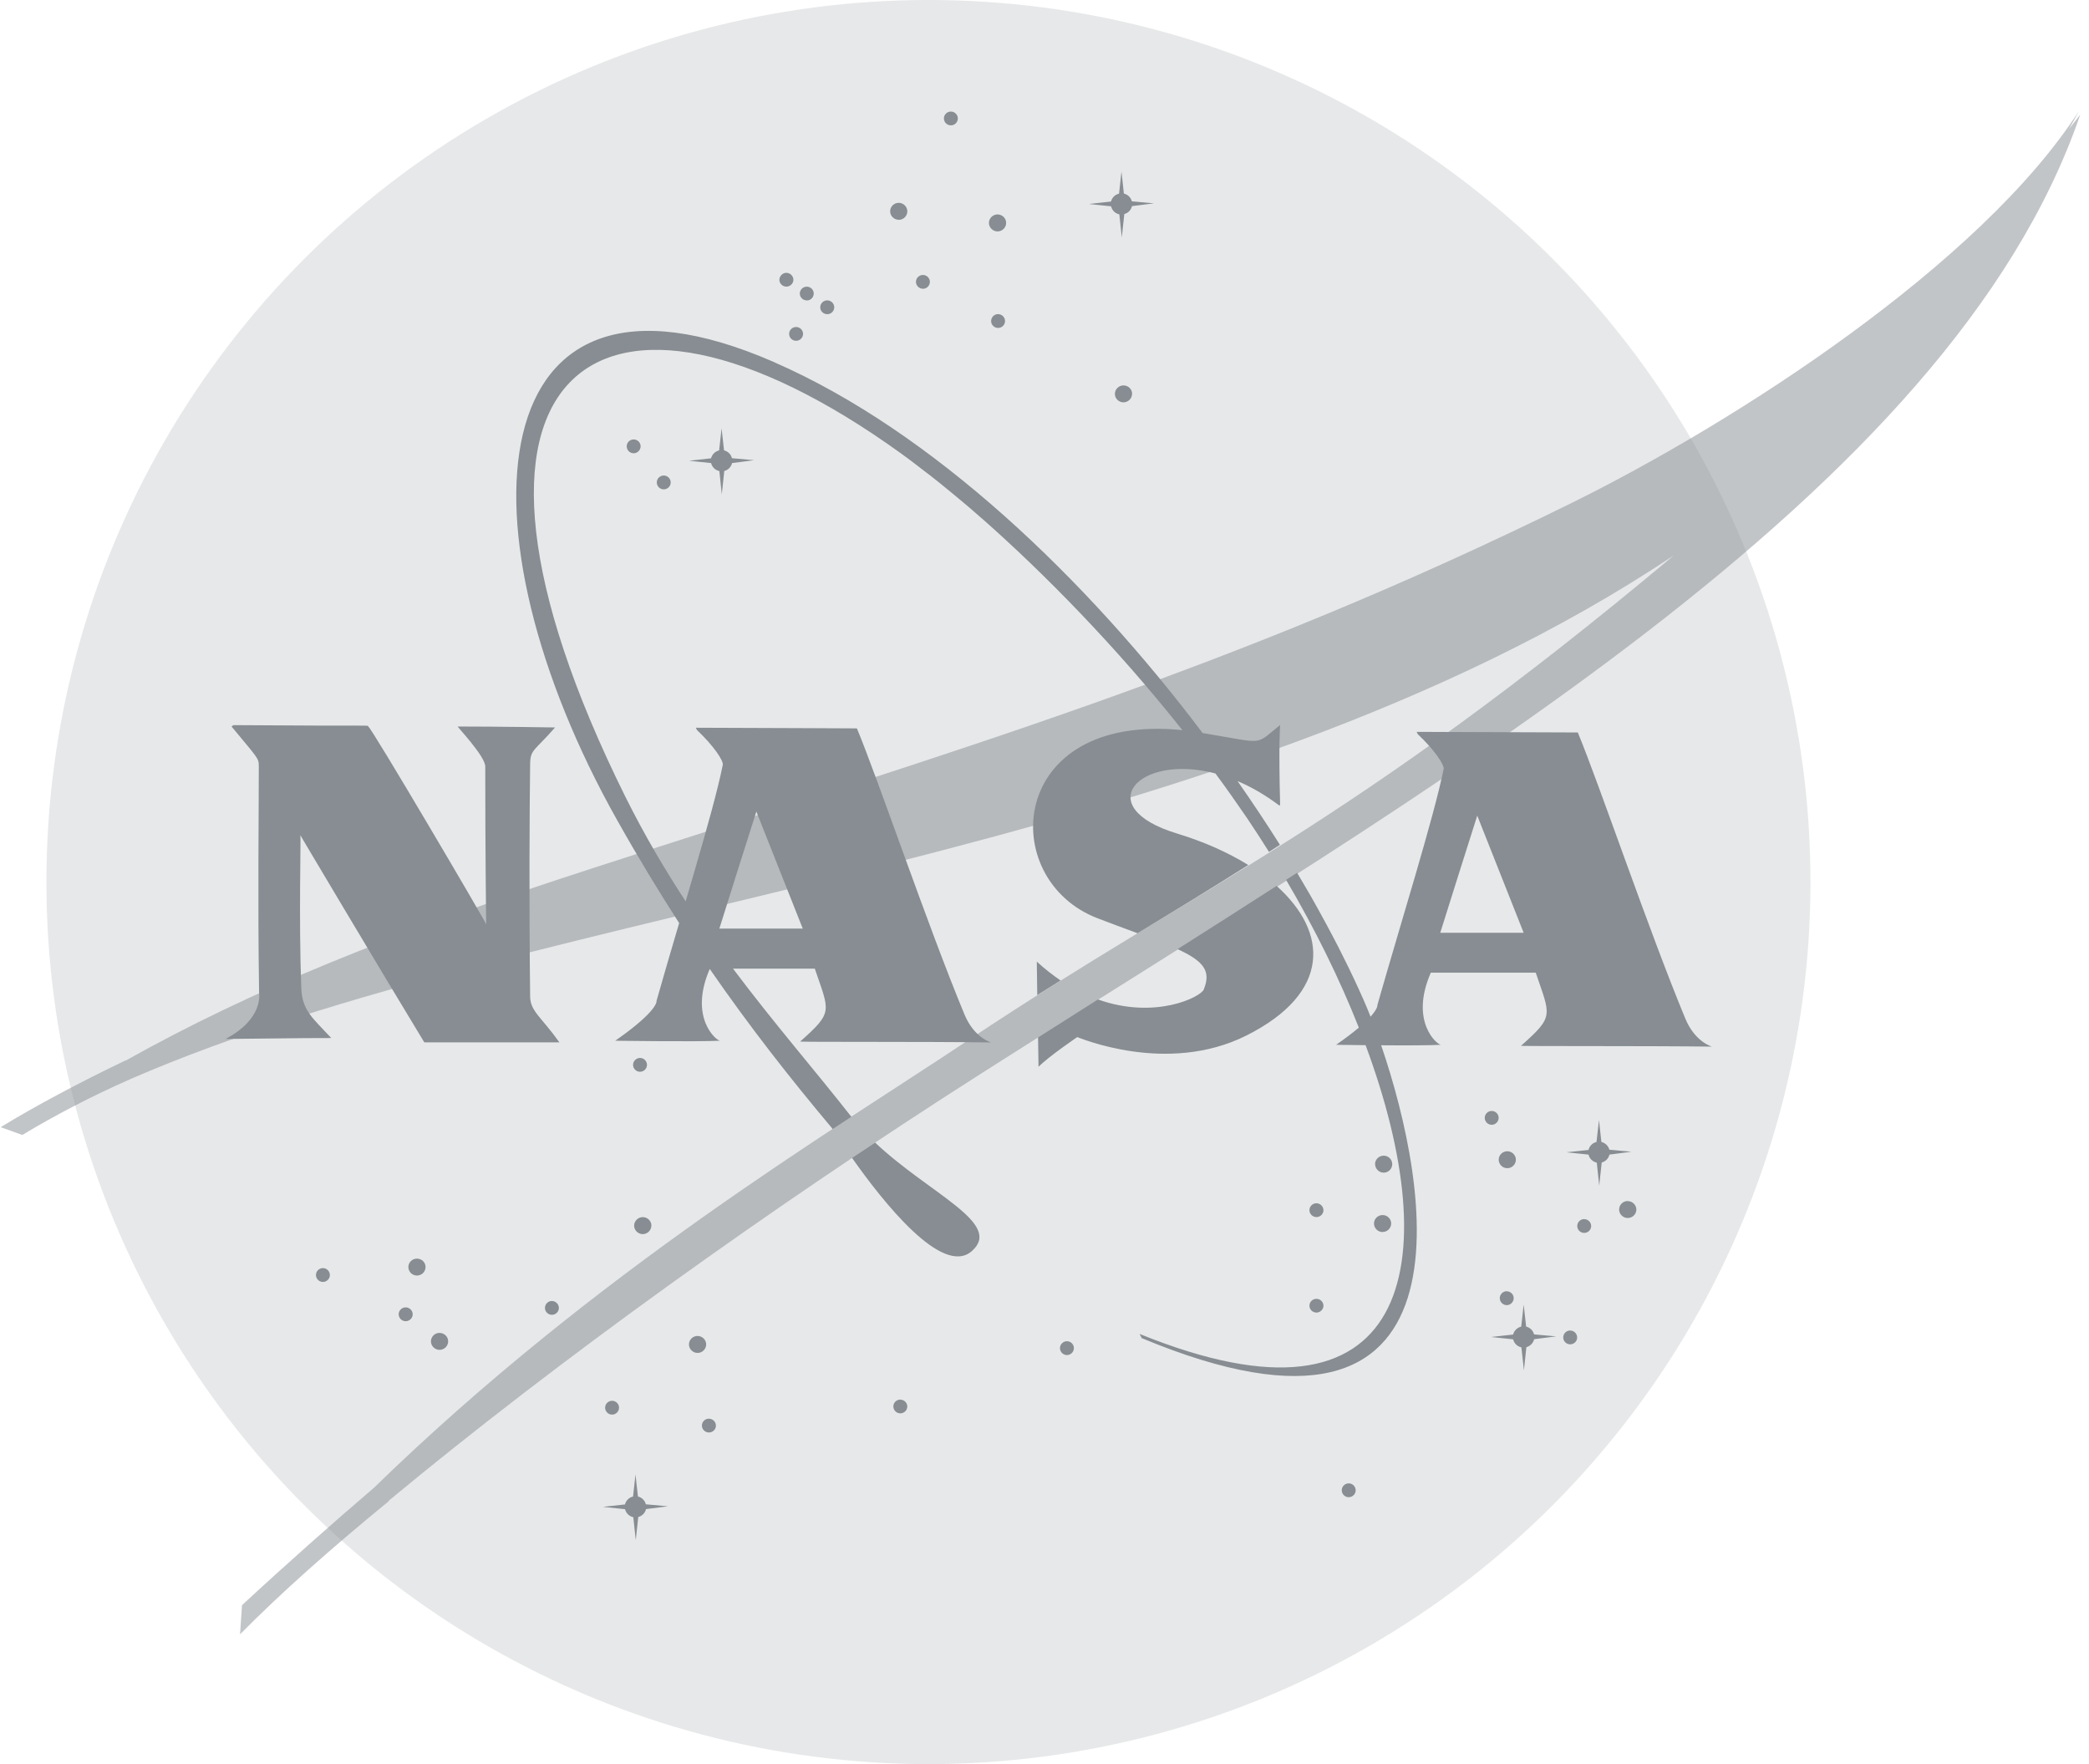 <svg xmlns="http://www.w3.org/2000/svg" preserveAspectRatio="xMidYMid" width="45" height="38" viewBox="0 0 45 38"><defs><style>.cls-3 { fill: #878d92; opacity: 0.5; fill-opacity: 0.4; } .cls-4 { fill: #878d92; opacity: 0.5; } .cls-5 { fill: #878d92; }</style></defs><g id="logo---nasasvg"><circle id="circle-1" class="cls-3" cx="20" cy="19" r="19"/><path d="M44.572 2.775c.076-.132.147-.26.203-.372-2.114 3.28-7.36 6.673-10.908 8.425-7.287 3.598-13.228 5.32-21.12 7.88-4.35 1.41-7.31 2.61-10.04 4.138l-.003-.004c-1.013.487-1.92.968-2.69 1.438l.467.168c.675-.407 1.484-.833 2.336-1.207 8.868-3.853 23.33-4.658 33.238-11.276-7.028 5.884-10.194 7.104-15.183 10.432-2.972 1.984-8 4.965-12.816 9.65-.926.794-1.883 1.64-2.843 2.53l-.042.627c.88-.89 1.96-1.85 3.207-2.87l-.006-.006c3.65-3.026 8.208-6.3 12.795-9.223C30.683 17.04 41.99 10.69 44.812 2.468l-.24.307z" id="path-1" class="cls-4" fill-rule="evenodd"/><path d="M29.62 25.077c0-.1.085-.183.186-.183.102 0 .185.082.185.183 0 .1-.082.183-.184.183-.1 0-.185-.083-.185-.183zm.163 1.462c-.102 0-.185-.083-.185-.184 0-.1.083-.182.185-.182s.185.082.185.182c0 .1-.083.183-.185.183zm2.984-4.014c.722-.64.63-.64.315-1.573h-2.26c-.465 1.06.143 1.56.22 1.554-.25.013-.798.014-1.29.01 1.038 3.03 2.207 9.376-5.158 6.308l-.045-.09c5.87 2.385 6.617-1.508 4.868-6.22-.362-.003-.636-.008-.636-.008.21-.145.368-.267.49-.37-.414-1.05-.946-2.128-1.567-3.183.08-.05.158-.102.237-.153.07.116.137.23.203.345.06.102.118.202.173.302.044.078.088.156.13.234.09.163.177.324.26.483.08.15.157.3.23.45.155.306.297.61.427.904.05.11.103.24.16.382.164-.184.147-.252.147-.252.26-.912.56-1.91.824-2.816.266-.915.495-1.734.603-2.267.017-.092-.205-.42-.557-.75l-.025-.05c1.698.005 3.472.013 3.472.013.463 1.116 1.52 4.243 2.316 6.163.21.508.574.604.574.604-1.445-.018-4.127-.006-4.113-.018zm-.945-4.956l-.4 1.262-.397 1.262h1.797l-1-2.524zM13.5 9.614c0-.082.067-.148.15-.148.082 0 .15.066.15.148 0 .08-.068.15-.15.15-.083 0-.15-.07-.15-.15zm.648.777c0-.08.068-.148.15-.148.083 0 .15.068.15.15 0 .08-.067.148-.15.148-.082 0-.15-.067-.15-.15zm1.4.253l-.052-.497c-.088-.018-.158-.086-.178-.172l-.476-.05.476-.053c.02-.083.088-.15.173-.17l.053-.475.053.475c.084.02.15.085.17.168l.478.043-.475.062c-.02.083-.085.15-.168.17l-.053.5zm12.01 6.708c-.304-.23-.608-.403-.9-.527.322.46.627.918.913 1.373l-.235.152c-.153-.243-.31-.485-.47-.723-.224-.328-.45-.65-.684-.966-1.672-.44-2.7.727-.826 1.294.583.177 1.1.41 1.534.678-.812.512-1.596.99-2.385 1.47-.25-.093-.534-.197-.854-.32-2.19-.83-1.964-4.44 1.82-4.055-1.43-1.8-2.97-3.37-4.314-4.556l-.006-.003c-.104-.093-.208-.182-.31-.27-.205-.173-.404-.338-.6-.496l-.215-.17-.04-.03c-.128-.1-.254-.196-.378-.29-.07-.05-.136-.098-.202-.148-6.532-4.708-10.516-1.828-5.93 7.407.406.814.843 1.555 1.294 2.244l.197-.673c.267-.915.495-1.733.603-2.267.018-.09-.204-.42-.556-.75l-.025-.05c1.697.005 3.47.014 3.47.014.464 1.115 1.52 4.242 2.317 6.162.21.507.575.603.575.603-1.446-.02-4.128-.006-4.114-.02.722-.64.63-.64.315-1.57H15.79c.882 1.176 1.772 2.2 2.55 3.192l-.404.265-.013-.02c-.895-1.065-1.765-2.172-2.634-3.43-.458 1.054.146 1.55.224 1.546-.514.026-2.26 0-2.26 0 .944-.658.89-.86.89-.86.153-.54.32-1.11.487-1.674-.44-.683-.882-1.41-1.327-2.202-3.534-6.27-3.024-12.672 3.37-9.883h.002l.004.004c3.41 1.49 6.72 4.663 9.227 7.987 1.378.227 1.104.278 1.67-.173 0 0-.036.42 0 1.718l-.018.02zm-10.265 2.652l-1-2.523-.4 1.26-.397 1.262h1.797zm7.093-11.52c0 .1-.084.183-.185.183-.1 0-.185-.082-.185-.182 0-.1.084-.183.186-.183s.186.082.186.183zm-.167-3.87l-.054.5-.053-.497c-.088-.018-.158-.086-.178-.173l-.476-.05.475-.053c.02-.084.087-.15.173-.17l.052-.476.052.475c.085.02.15.084.172.167l.477.043-.474.06c-.02.084-.084.15-.167.17zM21.5 6.767c.083 0 .15.067.15.15 0 .08-.067.147-.15.147-.083 0-.15-.067-.15-.148 0-.082.067-.15.15-.15zm-.012-1.782c-.1 0-.185-.083-.185-.183 0-.1.084-.183.185-.183.102 0 .186.082.186.183 0 .1-.084.183-.186.183zM20.483 2.7c-.083 0-.15-.067-.15-.15 0-.08.067-.147.15-.147.082 0 .15.067.15.148 0 .083-.068.15-.15.15zm-.602 3.52c-.082 0-.15-.068-.15-.15 0-.08.068-.147.15-.147.083 0 .15.067.15.148 0 .082-.067.15-.15.15zm-.52-1.486c-.102 0-.186-.082-.186-.183 0-.1.084-.182.185-.182.1 0 .185.083.185.183 0 .102-.084.184-.186.184zm-1.54 2.034c-.084 0-.152-.067-.152-.148 0-.082.068-.15.15-.15.084 0 .152.068.152.15 0 .08-.068.148-.15.148zm-.44-.297c-.084 0-.152-.066-.152-.148 0-.08.068-.148.15-.148.083 0 .15.067.15.148 0 .082-.067.15-.15.15zm-.082.72c0 .083-.068.15-.15.15-.083 0-.15-.067-.15-.15 0-.08.067-.147.15-.147.082 0 .15.066.15.148zm-.36-1.017c-.08 0-.15-.066-.15-.147 0-.08.07-.15.15-.15.083 0 .152.07.152.15 0 .08-.07.147-.15.147zM9.863 15.65c.908 0 2.094.02 2.094.02-.444.51-.533.47-.537.785-.013 1.018-.025 2.898 0 5.01.002.317.24.44.63.988H9.14c-.945-1.555-2.677-4.47-2.67-4.462.015.014-.036 1.83.02 3.292.018.483.24.64.646 1.077-.114-.002-.586 0-2.277.02.833-.44.722-.988.722-1.006-.03-2.02-.006-3.75-.006-4.864 0-.183-.013-.165-.587-.86l.04-.03c3.165.024 2.868-.006 2.905.03.056 0 2.54 4.225 2.54 4.26 0 .02-.02-1.5-.02-3.4 0-.22-.61-.86-.593-.86zm-2.724 6.71h-.002.002zm-.183 4.956c.083 0 .15.068.15.15 0 .08-.067.148-.15.148-.082 0-.15-.067-.15-.15 0-.08.068-.148.15-.148zm1.784.846c.08 0 .15.067.15.15 0 .08-.07.148-.15.148-.084 0-.152-.068-.152-.15 0-.08.068-.148.15-.148zm.057-.87c0-.1.083-.18.185-.18s.185.08.185.18c0 .102-.083.184-.185.184s-.185-.082-.185-.183zm.67 1.42c.103 0 .187.08.187.182 0 .1-.084.183-.186.183-.1 0-.185-.083-.185-.183 0-.1.084-.183.185-.183zm2.422-.687c.082 0 .15.067.15.15 0 .08-.068.147-.15.147-.083 0-.15-.067-.15-.148 0-.082.067-.15.15-.15zm1.146 2.297c0-.08.068-.148.15-.148.083 0 .15.067.15.148 0 .082-.067.15-.15.15-.082 0-.15-.068-.15-.15zm.602-7.383c0-.082.068-.15.15-.15.083 0 .15.068.15.15 0 .08-.067.148-.15.148-.082 0-.15-.067-.15-.15zm.394 3.462c0 .1-.084.183-.186.183-.1 0-.185-.083-.185-.183 0-.1.085-.183.186-.183.102 0 .186.082.186.182zm-.394 5.835l.052-.475.053.475c.084.02.15.085.17.168l.478.043-.474.06c-.02.084-.084.15-.167.17l-.054.5-.053-.495c-.088-.02-.158-.087-.178-.173l-.476-.05.475-.052c.02-.084.087-.15.173-.17zm1.39-3.458c.1 0 .185.082.185.182 0 .1-.084.183-.185.183-.102 0-.186-.083-.186-.183 0-.1.084-.183.186-.183zm.243 1.782c.084 0 .152.067.152.15 0 .08-.068.147-.15.147-.084 0-.152-.068-.152-.15 0-.08.068-.148.15-.148zm5.664-3.61c-.632.557-1.91-1.056-2.58-2.008l.497-.33c1.176 1.11 2.764 1.738 2.084 2.337zm-1.54 3.2c.083 0 .15.066.15.147 0 .08-.067.148-.15.148-.082 0-.15-.067-.15-.15 0-.08.068-.147.15-.147zm2.95-8.716l-.01-.72c.17.157.343.29.512.406-.165.103-.332.207-.5.314zm6.015 6.544c.08 0 .15.066.15.148 0 .08-.07.148-.15.148-.084 0-.152-.067-.152-.148 0-.082.068-.148.15-.148zm0-2.058c.08 0 .15.067.15.15 0 .08-.07.147-.15.147-.084 0-.152-.068-.152-.15 0-.08.068-.148.15-.148zm-2.43-4.603c.168-.402-.003-.614-.563-.872.712-.45 1.425-.905 2.134-1.362 1.12 1.005 1.17 2.306-.645 3.22-1.723.868-3.632.037-3.65.037 0 0-.612.414-.834.64l-.01-.634 1.29-.817c1.232.44 2.21-.05 2.28-.214zm-2.946 7.574c.083 0 .15.067.15.148 0 .082-.067.15-.15.15-.082 0-.15-.068-.15-.15 0-.08.068-.148.15-.148zm6.07 3.062c.082 0 .15.068.15.15 0 .08-.068.148-.15.148-.083 0-.15-.068-.15-.15 0-.08.067-.148.15-.148zm3.08-8.022c.083 0 .15.067.15.148 0 .082-.067.15-.15.15-.082 0-.15-.068-.15-.15 0-.08.068-.148.15-.148zm.324 3.885c.083 0 .15.066.15.148 0 .08-.067.15-.15.15-.082 0-.15-.07-.15-.15 0-.082.068-.15.15-.15zm.012-3.017c.102 0 .185.082.185.182 0 .1-.083.183-.185.183s-.185-.083-.185-.183c0-.1.083-.182.185-.182zm.3 3.777l.053-.475.053.475c.084.02.15.085.17.168l.478.043-.475.06c-.02.084-.085.15-.168.172l-.053.5-.054-.496c-.088-.018-.158-.087-.178-.173l-.475-.05.475-.053c.02-.083.088-.15.173-.17zm1.055.085c.083 0 .15.067.15.15 0 .08-.067.147-.15.147-.083 0-.15-.067-.15-.148 0-.082.067-.15.15-.15zm.3-2.4c.084 0 .152.067.152.15 0 .08-.068.147-.15.147-.083 0-.15-.067-.15-.148 0-.082.067-.15.15-.15zm-.38-1.44l.475-.05c.02-.086.087-.152.172-.172l.053-.475.052.475c.084.02.15.085.172.167l.475.043-.474.062c-.018.082-.083.148-.166.17l-.054.5-.052-.496c-.088-.02-.158-.087-.178-.174l-.476-.05zm1.32 1.052c.1 0 .185.082.185.182 0 .1-.084.182-.186.182-.1 0-.185-.082-.185-.183 0-.1.083-.183.184-.183z" id="path-2" class="cls-5" fill-rule="evenodd"/></g></svg>